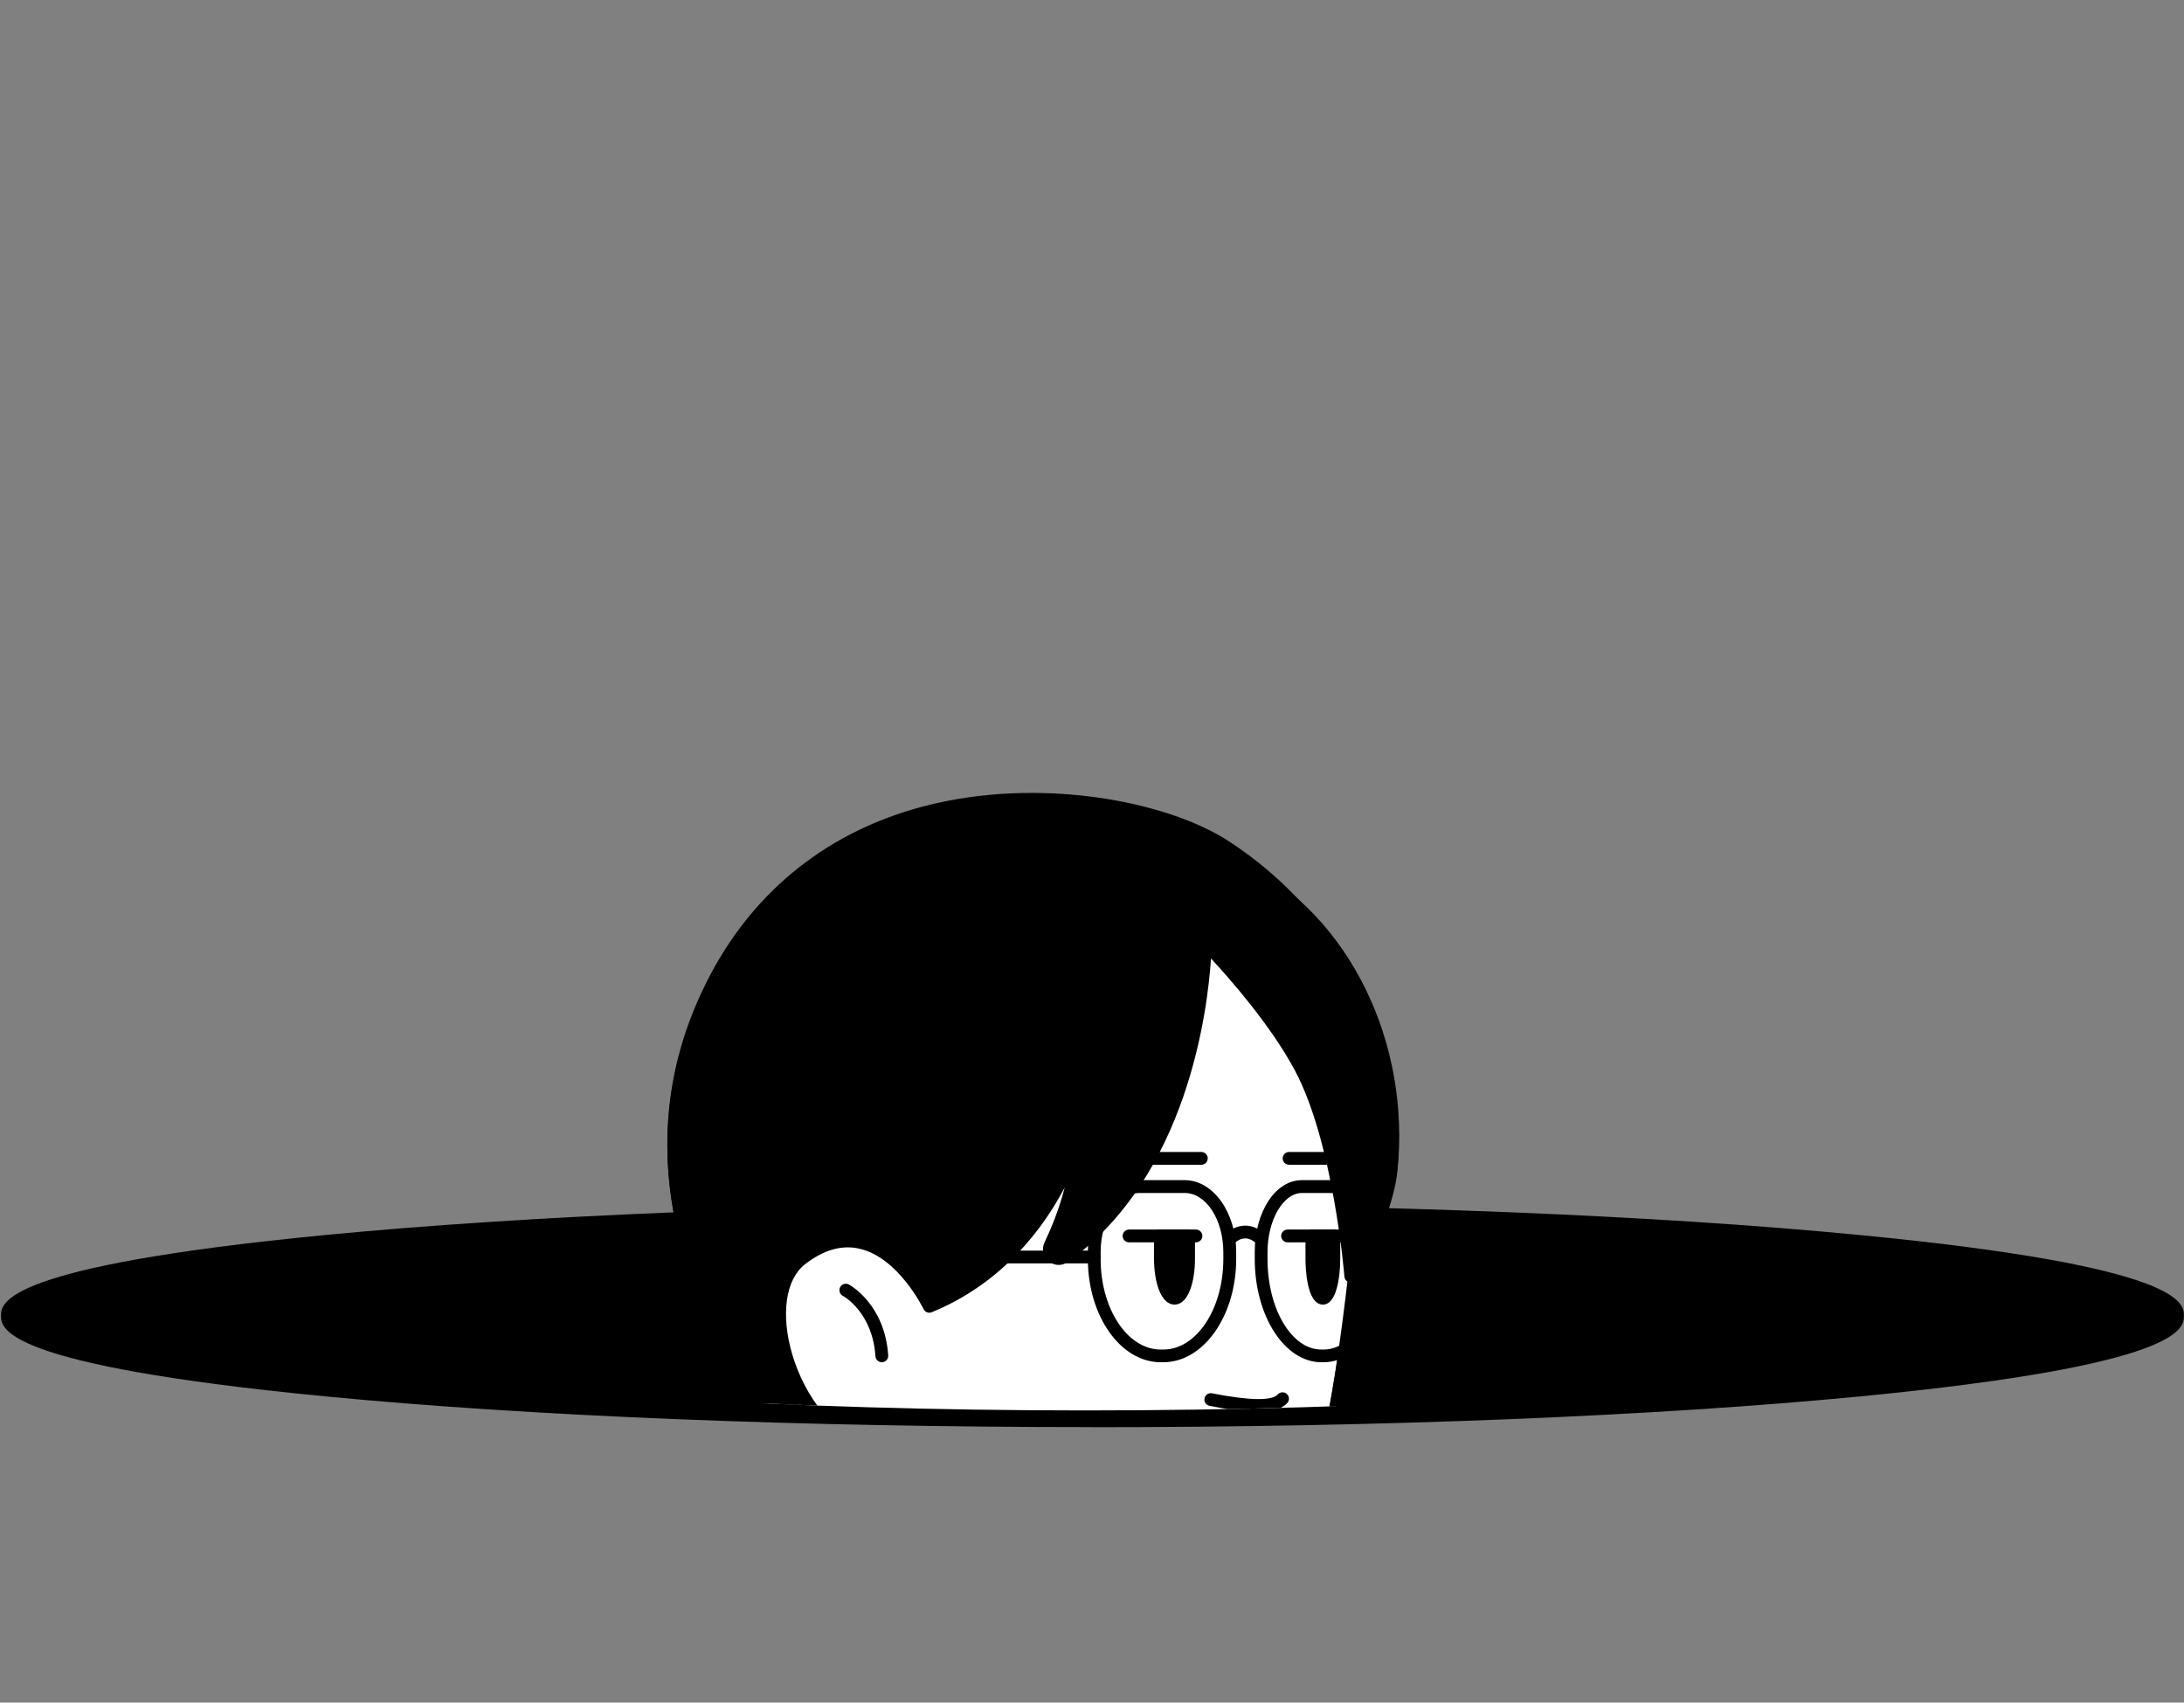 <?xml version="1.0" encoding="UTF-8"?>
<svg id="Layer_2" data-name="Layer 2" xmlns="http://www.w3.org/2000/svg" xmlns:xlink="http://www.w3.org/1999/xlink" viewBox="0 0 256.51 199.93">
  <rect x="0" y="0" width="256.51" height="199.93" fill="#808080" stroke="none"/>
  <defs>
    <style>
      .cls-1 {
        fill: #fff;
      }

      .cls-2 {
        clip-path: url(#clippath);
      }

      .cls-3 {
        fill: none;
      }
    </style>
    <clipPath id="clippath">
      <path class="cls-3" d="m254.89,147.12c0,10.22-57.06,18.5-127.44,18.5S0,157.33,0,147.12,57.06,0,127.44,0s127.44,136.9,127.44,147.12Z"/>
    </clipPath>
  </defs>
  <g id="Layer_5" data-name="Layer 5">
    <g>
      <g>
        <ellipse cx="128.32" cy="154.5" rx="127.44" ry="12.33"/>
        <path d="m128.32,167.58c-34.07,0-66.09-1.28-90.19-3.62C.12,160.29.12,155.93.12,154.5s0-5.79,38-9.47c24.09-2.33,56.12-3.62,90.19-3.62s66.09,1.28,90.19,3.62c38,3.68,38,8.04,38,9.47s0,5.79-38,9.47c-24.09,2.33-56.12,3.62-90.19,3.62Zm0-24.67c-34.02,0-66,1.28-90.04,3.61-35.62,3.45-36.65,7.52-36.65,7.97s1.03,4.53,36.65,7.97c24.05,2.33,56.03,3.61,90.04,3.61s66-1.28,90.04-3.61c35.62-3.45,36.65-7.52,36.65-7.97s-1.03-4.53-36.65-7.97c-24.05-2.33-56.03-3.61-90.04-3.61Z"/>
      </g>
      <g class="cls-2">
        <g>
          <g>
            <path class="cls-1" d="m145.99,102.04c-11.56-5.88-47.39-14.35-61.86,12.92-11.98,22.59.69,43.07,6.89,52.67,4.04,6.27,7.22,12.3,8.64,15.08v16.47h34.91v-8.46c5.9-.63,11.32-3.2,14.34-6.23,3.49-3.49,5.61-7.97,6.83-13.42.88-3.91,1.59-7.85,2.24-12.41,1.66-7.5,1.66-10.58,3.86-15.39.71-1.87,1.32-3.89,1.51-5.72,1.63-15.03-5.81-29.63-17.37-35.51Z"/>
            <path d="m134.57,199.93h-34.91c-.41,0-.75-.34-.75-.75v-16.29c-1.54-3.02-4.62-8.81-8.52-14.85-5.79-8.98-19.35-30-6.92-53.43,14.13-26.64,49.08-20.24,62.86-13.24,12.11,6.16,19.42,21.07,17.78,36.26-.18,1.66-.71,3.65-1.56,5.9-1.5,3.29-1.96,5.72-2.65,9.4-.31,1.67-.67,3.56-1.18,5.88-.66,4.58-1.37,8.54-2.24,12.41-1.32,5.87-3.62,10.38-7.04,13.79-3.23,3.23-8.6,5.64-14.12,6.36v7.8c0,.41-.34.75-.75.75Zm-34.16-1.5h33.41v-7.71c0-.38.29-.71.67-.75,5.35-.57,10.81-2.93,13.89-6.01s5.38-7.48,6.63-13.06c.86-3.82,1.57-7.75,2.23-12.35.52-2.35.87-4.23,1.18-5.89.71-3.79,1.18-6.3,2.74-9.71.79-2.09,1.28-3.95,1.45-5.49,1.58-14.58-5.4-28.88-16.97-34.76-13.37-6.8-47.24-13.06-60.86,12.6-12.01,22.65,1.21,43.16,6.86,51.91,4,6.2,7.15,12.15,8.67,15.15.05.11.08.22.08.34v15.72Z"/>
          </g>
          <g>
            <g>
              <path d="m155.47,159.96h-.28c-4.31,0-7.82-5.43-7.82-12.12v-.82c0-4.73,2.43-8.44,5.53-8.44h4.85c3.1,0,5.53,3.71,5.53,8.44v.82c0,6.68-3.51,12.12-7.82,12.12Zm-2.57-19.87c-2.19,0-4.03,3.18-4.03,6.94v.82c0,5.85,2.83,10.62,6.32,10.62h.28c3.48,0,6.32-4.76,6.32-10.62v-.82c0-3.76-1.85-6.94-4.03-6.94h-4.85Z"/>
              <path d="m136.63,159.96h-.31c-4.71,0-8.55-5.43-8.55-12.12v-.82c0-4.65,2.7-8.44,6.03-8.44h5.36c3.32,0,6.03,3.79,6.03,8.44v.82c0,6.68-3.84,12.12-8.55,12.12Zm-2.83-19.87c-2.5,0-4.53,3.11-4.53,6.94v.82c0,5.85,3.16,10.62,7.05,10.62h.31c3.89,0,7.05-4.76,7.05-10.62v-.82c0-3.83-2.03-6.94-4.53-6.94h-5.36Z"/>
              <path d="m148.12,146.29c-.2,0-.39-.08-.54-.23-.41-.42-.87-.64-1.33-.64h0c-.47,0-.93.22-1.33.64-.29.3-.76.31-1.06.02-.3-.29-.31-.76-.02-1.06.69-.71,1.54-1.1,2.41-1.1h0c.87,0,1.73.39,2.41,1.1.29.3.28.77-.02,1.06-.15.14-.33.21-.52.21Z"/>
            </g>
            <path d="m147.7,165.79c-1.65,0-3.63-.32-5.64-.71-.41-.08-.67-.47-.59-.88s.47-.67.88-.59c4.43.86,7.03.9,7.73.13.28-.31.75-.33,1.06-.05.31.28.33.75.05,1.06-.69.76-1.94,1.03-3.48,1.03Z"/>
            <path d="m147.61,178.17h-10.82c-.41,0-.75-.34-.75-.75s.34-.75.75-.75h10.82c.41,0,.75.34.75.75s-.34.75-.75.75Z"/>
            <g>
              <path d="m140.47,145.88h-7.87c-.41,0-.75-.34-.75-.75s.34-.75.75-.75h7.87c.41,0,.75.34.75.75s-.34.75-.75.75Z"/>
              <g>
                <path d="m139.61,145.13v2.71c0,1.26-.18,2.41-.49,3.25-.3.83-.71,1.35-1.17,1.35-.91,0-1.66-2.07-1.66-4.6v-2.71h3.31Z"/>
                <path d="m137.95,153.19c-1.65,0-2.41-2.77-2.41-5.35v-2.71c0-.41.34-.75.75-.75h3.31c.41,0,.75.34.75.75v2.71c0,1.31-.19,2.56-.53,3.51-.55,1.52-1.32,1.84-1.87,1.84Zm-.91-7.31v1.96c0,2.41.68,3.74.95,3.86-.02-.03.2-.24.42-.86.28-.78.44-1.87.44-3v-1.96h-1.81Z"/>
              </g>
            </g>
            <g>
              <path d="m157.68,145.88h-6.46c-.41,0-.75-.34-.75-.75s.34-.75.75-.75h6.46c.41,0,.75.34.75.75s-.34.75-.75.75Z"/>
              <g>
                <path d="m156.66,145.13v2.71c0,1.26-.14,2.41-.38,3.25-.23.83-.56,1.35-.91,1.35-.71,0-1.29-2.07-1.29-4.6v-2.71h2.58Z"/>
                <path d="m155.37,153.19c-1.94,0-2.04-4.46-2.04-5.35v-2.71c0-.41.34-.75.75-.75h2.58c.41,0,.75.34.75.75v2.71c0,1.29-.15,2.52-.41,3.45-.35,1.26-.9,1.9-1.63,1.9Zm-.54-7.31v1.96c0,1.79.29,3.04.54,3.6.06-.13.12-.31.19-.55.22-.79.35-1.9.35-3.05v-1.96h-1.08Z"/>
              </g>
            </g>
            <g>
              <path d="m157.93,136.77h-6.53c-.41,0-.75-.33-.75-.75s.34-.75.75-.75h6.53c.41,0,.75.34.75.75s-.34.75-.75.75Z"/>
              <path d="m141.1,136.77h-6.53c-.41,0-.75-.33-.75-.75s.34-.75.75-.75h6.53c.41,0,.75.34.75.75s-.34.75-.75.75Z"/>
            </g>
            <g>
              <path class="cls-1" d="m99.34,151.49s3.86,2.06,4.23,7.72"/>
              <path d="m103.57,159.96c-.39,0-.72-.3-.75-.7-.34-5.14-3.7-7.03-3.84-7.1-.36-.2-.5-.65-.3-1.02.2-.36.65-.5,1.01-.31.17.09,4.23,2.33,4.63,8.33.03.41-.29.77-.7.8-.02,0-.03,0-.05,0Z"/>
            </g>
            <g>
              <path d="m141.57,110.75s0,24.89-16.56,36.81c-.92.66-2.13-.34-1.64-1.36,1.43-2.98,3.14-7.57,3.43-12.96,0,0-3.81,14.48-17.64,20.15,0,0-5.99-12.6-15.08-5.52-6.06,4.73-.28,21.53,8.5,22.32l-2.11,13.91h0s-3.93-8.13-9.44-16.68c-6.19-9.61-18.87-30.08-6.89-52.67,14.46-27.27,48.78-22.44,59.69-15.42,12.42,8,21.17,22.98,19.54,38.01-.59,5.4-4.71,12.5-4.71,12.5,0,0-1.25-15.81-5.91-24.53-3.84-7.18-11.18-14.56-11.18-14.56Z"/>
              <path d="m100.45,184.85c-.29,0-.55-.16-.68-.42-.04-.08-3.97-8.19-9.39-16.6-5.79-8.98-19.35-30-6.92-53.43,5.31-10.01,13.97-16.83,25.03-19.72,13.62-3.56,28.57-.58,35.72,4.03,13.46,8.67,21.45,24.24,19.88,38.72-.6,5.5-4.63,12.5-4.8,12.79-.16.28-.49.43-.81.35-.32-.07-.56-.34-.58-.67-.01-.16-1.29-15.76-5.83-24.23-2.82-5.27-7.61-10.72-9.84-13.12-.39,5.99-2.72,25.5-16.8,35.63-.7.5-1.61.47-2.27-.08-.66-.55-.85-1.44-.48-2.21.79-1.65,1.7-3.86,2.37-6.45-2.52,4.79-7.28,11.24-15.62,14.65-.37.15-.79-.01-.96-.37-.03-.06-2.91-6.01-7.48-7.08-2.09-.5-4.27.12-6.47,1.84-2.26,1.77-2.84,5.91-1.47,10.56,1.39,4.73,4.98,10.01,9.58,10.43.21.02.4.12.52.28.13.16.18.37.15.58l-2.12,13.91c-.05.33-.3.58-.63.63-.04,0-.07,0-.11,0Zm20.56-90.23c-3.94,0-8.06.44-12.14,1.51-10.8,2.82-18.91,9.2-24.09,18.98-12.01,22.65,1.21,43.16,6.86,51.91,3.8,5.9,6.88,11.66,8.42,14.65l1.65-10.83c-4.92-.93-8.59-6.28-10.09-11.39-1.57-5.32-.8-9.99,1.99-12.17,2.58-2.01,5.18-2.72,7.74-2.11,4.35,1.03,7.21,5.56,8.15,7.26,12.8-5.62,16.53-19.24,16.57-19.38.1-.37.47-.61.84-.55.38.06.65.4.63.78-.3,5.56-2.07,10.27-3.5,13.25-.1.21.01.34.09.41.08.07.24.16.43.02,16.05-11.55,16.25-35.96,16.25-36.2,0-.3.18-.58.46-.69.28-.12.6-.05.82.16.3.3,7.46,7.54,11.31,14.74,3.62,6.77,5.2,17.51,5.75,22.34,1.24-2.48,3.09-6.64,3.46-10.04,1.51-13.94-6.21-28.93-19.21-37.3-4.18-2.69-12.76-5.34-22.39-5.34Z"/>
            </g>
            <path d="m134.57,199.72c-.41,0-.75-.34-.75-.75v-8.46c0-.38.29-.71.67-.75,5.35-.57,10.81-2.93,13.89-6.01s5.38-7.48,6.63-13.06c1.35-5.98,2.33-12.22,3.4-21.55.22-1.97.42-4,.6-6.02.92-10.7.76-36.12-20.34-40.96-.14-.03-.26-.1-.36-.2-.12-.09-1.05-.58-6.93-.58h-.6c-10.8,0-26.91.09-36.5,10.1-5.68,5.93-8.31,14.75-7.82,26.21.94,21.79,7.12,27.54,10.82,30.98,1.75,1.63,3.14,2.92,3.14,5.14v25.16c0,.41-.34.75-.75.75s-.75-.34-.75-.75v-25.16c0-1.57-1-2.5-2.66-4.04-3.86-3.6-10.33-9.61-11.29-32.01-.51-11.89,2.26-21.08,8.23-27.31,10.03-10.46,26.52-10.56,37.58-10.56h.61c5.5,0,7.14.4,7.8.86,22.08,5.2,22.28,31.45,21.33,42.52-.17,2.03-.38,4.07-.6,6.06-1.08,9.38-2.07,15.67-3.43,21.71-1.32,5.87-3.62,10.38-7.04,13.79-3.23,3.23-8.6,5.64-14.12,6.36v7.8c0,.41-.34.75-.75.75Z"/>
            <g>
              <path d="m134.57,190.51c-17.26,0-23.71-8.1-23.71-8.1,0,0,5.88,10.75,23.71,12.33v-4.24Z"/>
              <path d="m134.57,195.5s-.04,0-.07,0c-18.02-1.6-24.06-12.27-24.3-12.72-.19-.34-.08-.77.24-.98.32-.22.76-.15,1,.15.06.08,6.48,7.81,23.13,7.81.41,0,.75.34.75.75v4.24c0,.21-.09.41-.24.55-.14.13-.32.2-.51.2Zm-17.73-7.86c3.52,2.65,8.98,5.43,16.98,6.29v-2.66c-7.7-.1-13.23-1.79-16.98-3.62Z"/>
            </g>
            <path d="m103.55,170.52c-.85,0-2.28-.16-4.46-.85-.4-.12-.61-.55-.49-.94.12-.4.54-.62.94-.49,3.3,1.04,4.58.74,4.59.73.4-.1.81.13.92.52.11.39-.1.8-.49.92-.07.02-.38.11-1.01.11Z"/>
            <path d="m128.51,148.35h-23.21c-.41,0-.75-.34-.75-.75s.34-.75.75-.75h23.21c.41,0,.75.34.75.75s-.34.75-.75.75Z"/>
          </g>
        </g>
      </g>
    </g>
  </g>
</svg>